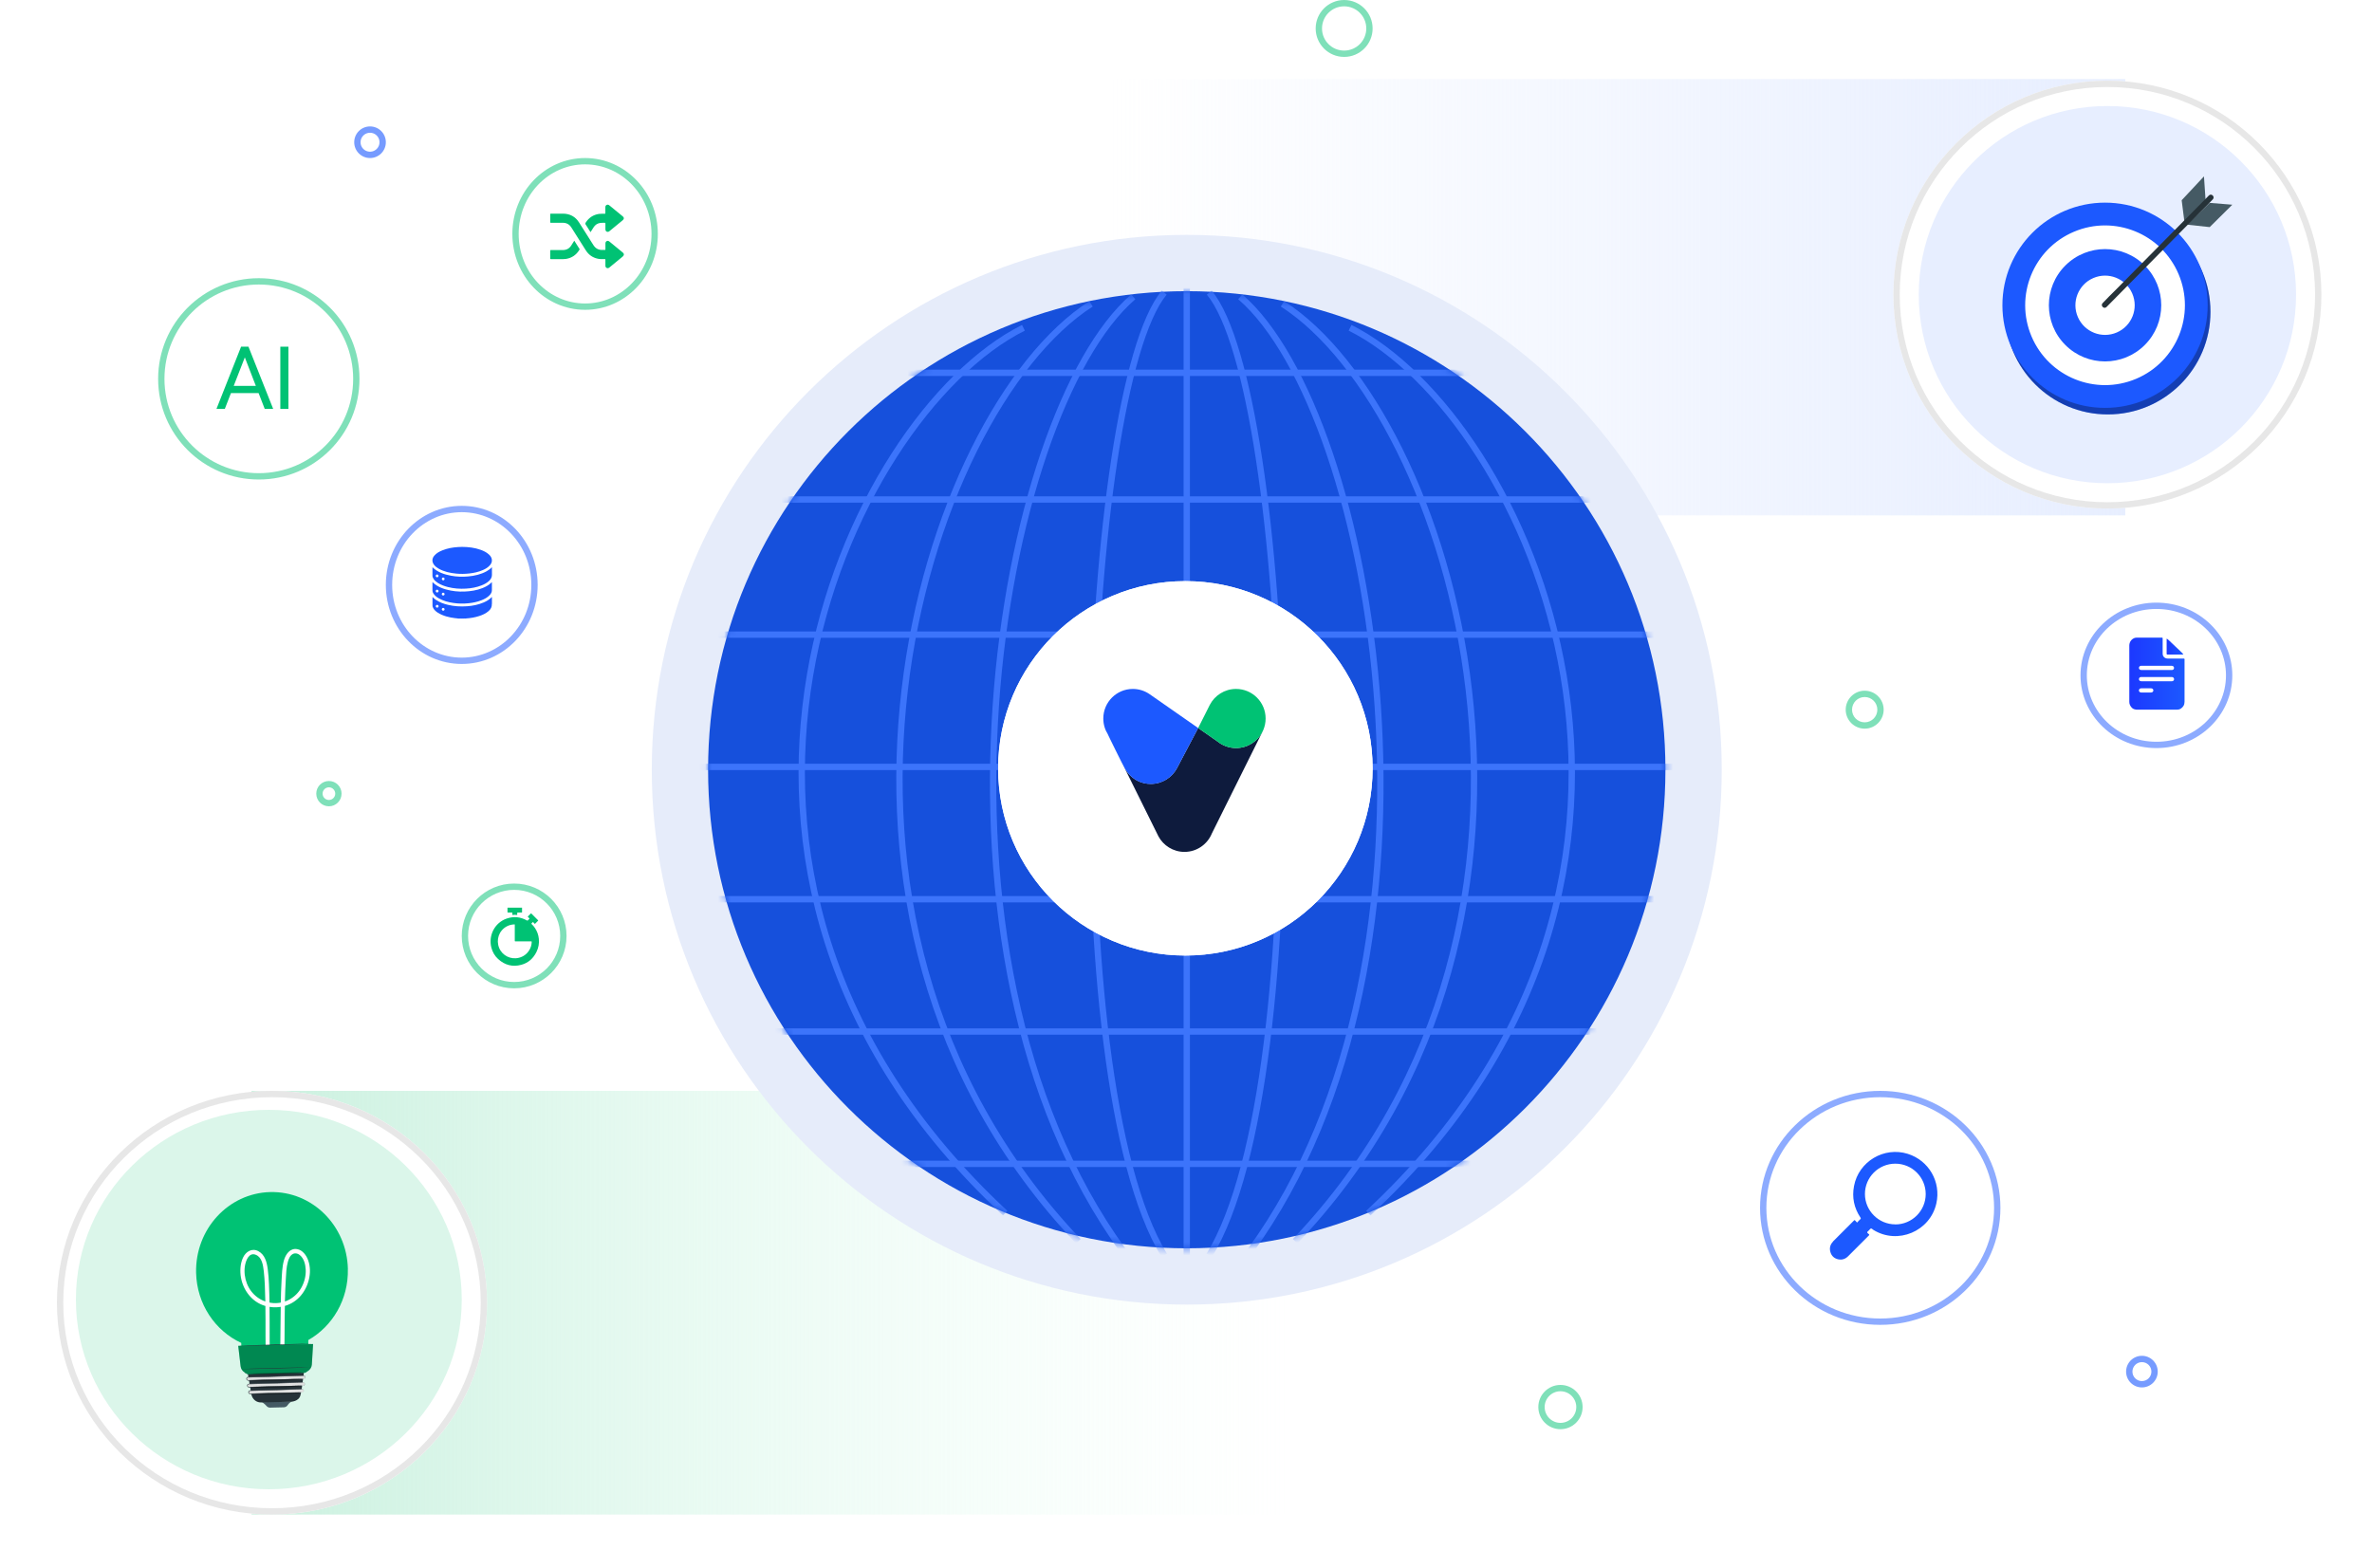 <svg xmlns="http://www.w3.org/2000/svg" width="375" height="248" viewBox="0 0 375 248" fill="none"><path d="M175 12.5H336V81.5H175V12.5Z" fill="url(#paint0_linear_2711_713)"></path><path d="M367 46.589C367 65.273 351.854 80.42 333.169 80.42C314.485 80.42 299.338 65.273 299.338 46.589C299.338 27.905 314.485 12.758 333.169 12.758C351.854 12.758 367 27.905 367 46.589Z" fill="white"></path><path fill-rule="evenodd" clip-rule="evenodd" d="M333.169 79.42C351.301 79.42 366 64.721 366 46.589C366 28.457 351.301 13.758 333.169 13.758C315.037 13.758 300.338 28.457 300.338 46.589C300.338 64.721 315.037 79.42 333.169 79.42ZM333.169 80.42C351.854 80.42 367 65.273 367 46.589C367 27.905 351.854 12.758 333.169 12.758C314.485 12.758 299.338 27.905 299.338 46.589C299.338 65.273 314.485 80.42 333.169 80.42Z" fill="#E7E7E7"></path><g filter="url(#filter0_d_2711_713)"><path d="M362.994 46.589C362.994 63.061 349.64 76.414 333.169 76.414C316.697 76.414 303.344 63.061 303.344 46.589C303.344 30.117 316.697 16.764 333.169 16.764C349.64 16.764 362.994 30.117 362.994 46.589Z" fill="#E7EEFF"></path></g><path d="M333.235 65.535C342.197 65.535 349.462 58.27 349.462 49.308C349.462 40.347 342.197 33.081 333.235 33.081C324.273 33.081 317.008 40.347 317.008 49.308C317.008 58.27 324.273 65.535 333.235 65.535Z" fill="#1C59FF"></path><path opacity="0.3" d="M333.235 65.535C342.197 65.535 349.462 58.27 349.462 49.308C349.462 40.347 342.197 33.081 333.235 33.081C324.273 33.081 317.008 40.347 317.008 49.308C317.008 58.27 324.273 65.535 333.235 65.535Z" fill="black"></path><path d="M332.797 64.497C341.759 64.497 349.024 57.232 349.024 48.27C349.024 39.309 341.759 32.044 332.797 32.044C323.835 32.044 316.57 39.309 316.57 48.27C316.57 57.232 323.835 64.497 332.797 64.497Z" fill="#1C59FF"></path><path d="M337.713 59.9C344.134 57.184 347.139 49.778 344.424 43.356C341.709 36.935 334.302 33.931 327.881 36.646C321.459 39.361 318.455 46.767 321.17 53.189C323.885 59.61 331.292 62.615 337.713 59.9Z" fill="white"></path><path d="M339.079 54.551C342.548 51.082 342.548 45.457 339.079 41.989C335.611 38.52 329.986 38.52 326.517 41.989C323.048 45.457 323.048 51.082 326.517 54.551C329.986 58.02 335.611 58.02 339.079 54.551Z" fill="#1C59FF"></path><path d="M334.662 52.571C337.036 51.541 338.126 48.782 337.097 46.408C336.067 44.033 333.308 42.943 330.934 43.972C328.56 45.002 327.469 47.761 328.499 50.136C329.528 52.51 332.287 53.6 334.662 52.571Z" fill="white"></path><path d="M345.352 35.128L344.91 31.664L348.434 27.893L348.688 31.629L345.352 35.128Z" fill="#455A64"></path><path d="M352.916 32.371L349.34 32.081L345.758 35.528L349.343 35.912L352.916 32.371Z" fill="#455A64"></path><path d="M349.216 30.908C348.66 31.473 348.101 32.037 347.545 32.602C346.207 33.959 344.868 35.314 343.53 36.671C341.916 38.305 340.306 39.937 338.692 41.571C337.291 42.991 335.892 44.409 334.491 45.829C333.811 46.518 333.099 47.188 332.445 47.9C332.435 47.91 332.426 47.921 332.414 47.931C332.019 48.331 332.636 48.948 333.031 48.547C333.588 47.982 334.146 47.419 334.703 46.853C336.041 45.496 337.38 44.141 338.718 42.784C340.331 41.15 341.942 39.518 343.555 37.884C344.956 36.464 346.355 35.046 347.757 33.627C348.437 32.938 349.149 32.267 349.803 31.555C349.812 31.546 349.822 31.534 349.833 31.524C350.229 31.124 349.612 30.507 349.216 30.908Z" fill="#263238"></path><path d="M204 172.5H39.769V239.5H204V172.5Z" fill="url(#paint1_linear_2711_713)"></path><path d="M9 206C9 224.502 24.222 239.5 43 239.5C61.778 239.5 77 224.502 77 206C77 187.498 61.778 172.5 43 172.5C24.222 172.5 9 187.498 9 206Z" fill="white"></path><path fill-rule="evenodd" clip-rule="evenodd" d="M43 238.5C24.761 238.5 10 223.935 10 206C10 188.065 24.761 173.5 43 173.5C61.239 173.5 76 188.065 76 206C76 223.935 61.239 238.5 43 238.5ZM43 239.5C24.222 239.5 9 224.502 9 206C9 187.498 24.222 172.5 43 172.5C61.778 172.5 77 187.498 77 206C77 224.502 61.778 239.5 43 239.5Z" fill="#E7E7E7"></path><g filter="url(#filter1_d_2711_713)"><path d="M12 205.5C12 222.069 25.655 235.5 42.5 235.5C59.345 235.5 73 222.069 73 205.5C73 188.931 59.345 175.5 42.5 175.5C25.655 175.5 12 188.931 12 205.5Z" fill="#DBF6EA"></path></g><path d="M272.199 121.72C272.199 168.431 234.332 206.298 187.621 206.298C140.91 206.298 103.043 168.431 103.043 121.72C103.043 75.008 140.91 37.142 187.621 37.142C234.332 37.142 272.199 75.008 272.199 121.72Z" fill="#E6ECFA"></path><path d="M263.295 121.72C263.295 163.514 229.415 197.395 187.62 197.395C145.826 197.395 111.945 163.514 111.945 121.72C111.945 79.925 145.826 46.044 187.62 46.044C229.415 46.044 263.295 79.925 263.295 121.72Z" fill="#1650DC"></path><mask id="mask0_2711_713" style="mask-type:alpha" maskUnits="userSpaceOnUse" x="111" y="46" width="153" height="152"><path d="M263.295 121.72C263.295 163.514 229.415 197.395 187.62 197.395C145.826 197.395 111.945 163.514 111.945 121.72C111.945 79.925 145.826 46.044 187.62 46.044C229.415 46.044 263.295 79.925 263.295 121.72Z" fill="#1C59FF"></path></mask><g mask="url(#mask0_2711_713)"><path fill-rule="evenodd" clip-rule="evenodd" d="M153.539 70.925C158.843 60.232 165.432 51.979 172.214 47.627L172.754 48.469C166.182 52.686 159.695 60.764 154.434 71.369C149.178 81.964 145.167 95.04 143.518 109.202C140.22 137.526 146.375 170.14 170.844 195.938L170.118 196.626C145.399 170.564 139.201 137.631 142.525 109.086C144.186 94.814 148.229 81.627 153.539 70.925Z" fill="#3C74FB"></path><path fill-rule="evenodd" clip-rule="evenodd" d="M140.927 71.746C147.082 62.142 154.46 54.943 161.577 51.384L162.024 52.279C155.119 55.731 147.863 62.777 141.769 72.286C135.68 81.788 130.774 93.716 128.546 106.891C124.092 133.225 130.335 164.546 159.248 191.464L158.567 192.196C129.388 165.03 123.055 133.362 127.56 106.724C129.811 93.412 134.768 81.358 140.927 71.746Z" fill="#3C74FB"></path><path fill-rule="evenodd" clip-rule="evenodd" d="M164.58 71.48C168.432 60.142 173.392 51.263 178.836 46.557L179.49 47.313C174.249 51.844 169.36 60.52 165.527 71.801C161.699 83.066 158.945 96.864 157.933 111.571C155.906 141.002 160.856 173.974 178.009 197.546L177.2 198.134C159.854 174.297 154.9 141.054 156.935 111.503C157.953 96.719 160.722 82.835 164.58 71.48Z" fill="#3C74FB"></path><path fill-rule="evenodd" clip-rule="evenodd" d="M179.163 55.98C180.488 51.459 181.991 47.979 183.673 45.948L184.443 46.586C182.898 48.451 181.441 51.764 180.123 56.261C178.81 60.742 177.653 66.339 176.677 72.722C174.727 85.486 173.512 101.352 173.24 117.622C172.968 133.891 173.638 150.552 175.452 164.905C177.269 179.279 180.226 191.267 184.485 198.247L183.631 198.768C179.254 191.593 176.279 179.42 174.46 165.03C172.638 150.618 171.967 133.909 172.24 117.605C172.513 101.301 173.73 85.389 175.689 72.571C176.668 66.162 177.834 60.518 179.163 55.98Z" fill="#3C74FB"></path><path fill-rule="evenodd" clip-rule="evenodd" d="M221.7 70.925C216.395 60.232 209.806 51.979 203.024 47.627L202.484 48.469C209.056 52.686 215.543 60.764 220.804 71.369C226.06 81.964 230.071 95.04 231.72 109.202C235.018 137.526 228.864 170.14 204.394 195.938L205.12 196.626C229.839 170.564 236.037 137.631 232.714 109.086C231.052 94.814 227.009 81.627 221.7 70.925Z" fill="#3C74FB"></path><path fill-rule="evenodd" clip-rule="evenodd" d="M234.311 71.746C228.156 62.142 220.778 54.943 213.661 51.384L213.214 52.279C220.119 55.731 227.375 62.777 233.469 72.286C239.558 81.788 244.464 93.716 246.692 106.891C251.146 133.225 244.903 164.546 215.99 191.464L216.672 192.196C245.851 165.03 252.183 133.362 247.678 106.724C245.427 93.412 240.471 81.358 234.311 71.746Z" fill="#3C74FB"></path><path fill-rule="evenodd" clip-rule="evenodd" d="M210.658 71.48C206.806 60.142 201.846 51.263 196.403 46.557L195.749 47.313C200.989 51.844 205.878 60.52 209.711 71.801C213.539 83.066 216.293 96.864 217.306 111.571C219.333 141.002 214.383 173.974 197.229 197.546L198.038 198.134C215.384 174.297 220.339 141.054 218.303 111.503C217.285 96.719 214.517 82.835 210.658 71.48Z" fill="#3C74FB"></path><path fill-rule="evenodd" clip-rule="evenodd" d="M196.075 55.98C194.75 51.459 193.248 47.979 191.565 45.948L190.795 46.586C192.34 48.451 193.798 51.764 195.115 56.261C196.428 60.742 197.586 66.339 198.561 72.722C200.511 85.486 201.726 101.352 201.998 117.622C202.271 133.891 201.601 150.552 199.786 164.905C197.969 179.279 195.012 191.267 190.753 198.247L191.607 198.768C195.985 191.593 198.959 179.42 200.778 165.03C202.6 150.618 203.271 133.909 202.998 117.605C202.725 101.301 201.508 85.389 199.549 72.571C198.57 66.162 197.404 60.518 196.075 55.98Z" fill="#3C74FB"></path><path fill-rule="evenodd" clip-rule="evenodd" d="M187.119 199.398V45.377H188.119V199.398H187.119Z" fill="#3C74FB"></path><path fill-rule="evenodd" clip-rule="evenodd" d="M233.023 59.454H143.326V58.454H233.023V59.454Z" fill="#3C74FB"></path><path fill-rule="evenodd" clip-rule="evenodd" d="M252.61 79.485L123.518 79.485L123.518 78.485L252.61 78.485L252.61 79.485Z" fill="#3C74FB"></path><path fill-rule="evenodd" clip-rule="evenodd" d="M264.184 100.853L111.943 100.853L111.943 99.853L264.184 99.853L264.184 100.853Z" fill="#3C74FB"></path><path fill-rule="evenodd" clip-rule="evenodd" d="M267.301 121.774L108.828 121.774L108.828 120.774L267.301 120.774L267.301 121.774Z" fill="#3C74FB"></path><path fill-rule="evenodd" clip-rule="evenodd" d="M267.301 142.696L108.828 142.696L108.828 141.696L267.301 141.696L267.301 142.696Z" fill="#3C74FB"></path><path fill-rule="evenodd" clip-rule="evenodd" d="M267.301 163.618L108.828 163.618L108.828 162.618L267.301 162.618L267.301 163.618Z" fill="#3C74FB"></path><path fill-rule="evenodd" clip-rule="evenodd" d="M267.301 184.54L108.828 184.54L108.828 183.54L267.301 183.54L267.301 184.54Z" fill="#3C74FB"></path></g><g filter="url(#filter2_d_2711_713)"><path d="M217.002 121.497C217.002 137.846 203.748 151.099 187.399 151.099C171.05 151.099 157.797 137.846 157.797 121.497C157.797 105.148 171.05 91.894 187.399 91.894C203.748 91.894 217.002 105.148 217.002 121.497Z" fill="white"></path></g><path d="M217.002 121.497C217.002 137.846 203.748 151.099 187.399 151.099C171.05 151.099 157.797 137.846 157.797 121.497C157.797 105.148 171.05 91.894 187.399 91.894C203.748 91.894 217.002 105.148 217.002 121.497Z" fill="white"></path><path d="M55 200.672C54.842 193.793 49.348 188.346 42.723 188.503C36.097 188.667 30.851 194.377 31.003 201.256C31.116 206.236 34.032 210.462 38.141 212.356C38.175 213.834 38.214 215.5 38.214 215.5L48.729 215.243C48.729 215.243 48.752 213.478 48.74 211.906C52.557 209.743 55.107 205.5 54.994 200.672H55Z" fill="#00C274"></path><path d="M42.676 215.121C42.565 211.112 42.708 207.098 42.523 203.089C42.486 202.293 42.438 201.497 42.332 200.706C42.19 199.591 41.883 198.394 40.835 197.845C39.819 197.313 38.835 197.928 38.396 198.922C37.978 199.866 37.915 201.008 38.095 202.024C38.465 204.078 39.851 205.857 41.798 206.467C43.734 207.076 45.919 206.615 47.358 205.099C48.739 203.65 49.416 201.272 48.728 199.311C48.443 198.504 47.829 197.659 46.961 197.521C45.845 197.34 45.147 198.35 44.877 199.339C44.597 200.371 44.57 201.497 44.512 202.562C44.443 203.732 44.411 204.902 44.39 206.071C44.343 208.465 44.353 210.86 44.311 213.254C44.3 213.803 44.285 214.347 44.269 214.896C44.253 215.33 44.904 215.428 44.919 214.989C45.062 210.794 44.919 206.593 45.179 202.403C45.237 201.453 45.253 200.443 45.512 199.526C45.644 199.053 45.866 198.493 46.332 198.279C46.692 198.109 47.078 198.202 47.379 198.449C48.051 198.982 48.289 199.915 48.332 200.756C48.379 201.706 48.147 202.672 47.707 203.501C46.813 205.209 45.036 206.187 43.179 206.055C41.322 205.923 39.729 204.753 39.031 202.952C38.693 202.079 38.576 201.124 38.719 200.196C38.856 199.322 39.375 197.961 40.459 198.427C41.428 198.839 41.592 200.069 41.703 201.014C41.787 201.733 41.83 202.458 41.867 203.177C42.036 206.818 41.946 210.47 41.999 214.116C42.004 214.478 42.01 214.846 42.02 215.209C42.031 215.648 42.687 215.566 42.671 215.126L42.676 215.121Z" fill="white"></path><path d="M41.418 221.722C41.418 221.722 41.867 222 42.137 222.329C42.275 222.502 42.494 222.595 42.713 222.589L44.877 222.537C45.118 222.531 45.343 222.404 45.475 222.202C45.63 221.959 45.907 221.676 46.2 221.607L41.418 221.722Z" fill="#455A64"></path><path d="M38.926 215.733C38.926 215.779 39.513 219.158 39.731 220.446C39.824 220.978 40.163 221.44 40.658 221.653C40.836 221.728 41.044 221.78 41.279 221.775C42.206 221.752 46.01 221.659 46.01 221.659C46.01 221.659 47.247 221.63 47.5 220.637C47.771 219.591 48.231 215.508 48.231 215.508L38.926 215.733Z" fill="#263238"></path><path d="M47.793 220.175L39.552 220.406C39.426 220.406 39.316 220.308 39.31 220.175V220.152C39.31 220.025 39.408 219.915 39.535 219.909L47.776 219.678C47.902 219.678 48.011 219.776 48.017 219.909V219.932C48.017 220.065 47.919 220.169 47.793 220.175Z" fill="#E0E0E0"></path><path d="M47.793 220.175C47.793 220.175 47.868 220.181 47.949 220.094C47.989 220.054 48.018 219.979 48.006 219.892C48.006 219.811 47.937 219.713 47.828 219.696C47.379 219.696 46.717 219.73 45.9 219.753C44.266 219.8 42.016 219.869 39.535 219.944C39.472 219.944 39.409 219.979 39.374 220.036C39.357 220.065 39.346 220.094 39.346 220.129C39.346 220.164 39.346 220.198 39.357 220.227C39.374 220.291 39.426 220.337 39.489 220.354C39.547 220.366 39.633 220.354 39.702 220.354C40.007 220.348 40.301 220.337 40.594 220.331C41.181 220.314 41.745 220.302 42.286 220.285C43.362 220.256 44.329 220.233 45.146 220.216C45.958 220.198 46.614 220.187 47.074 220.175C47.298 220.175 47.471 220.175 47.598 220.169C47.655 220.169 47.701 220.169 47.736 220.169C47.701 220.169 47.655 220.169 47.598 220.175C47.471 220.175 47.298 220.187 47.074 220.198C46.614 220.216 45.958 220.239 45.146 220.268C44.329 220.291 43.362 220.325 42.286 220.354C41.745 220.371 41.181 220.389 40.594 220.406C40.301 220.412 40.002 220.423 39.702 220.429H39.587C39.553 220.429 39.507 220.435 39.461 220.429C39.374 220.406 39.3 220.337 39.271 220.25C39.254 220.204 39.254 220.164 39.259 220.123C39.259 220.077 39.277 220.031 39.3 219.996C39.346 219.921 39.432 219.869 39.524 219.863C42.01 219.8 44.254 219.742 45.889 219.696C46.706 219.678 47.362 219.655 47.822 219.661C47.943 219.69 48.012 219.8 48.018 219.886C48.029 219.979 47.995 220.054 47.949 220.1C47.857 220.187 47.776 220.164 47.782 220.169L47.793 220.175Z" fill="#263238"></path><path d="M39.339 218.842L47.928 218.603C48.054 218.599 48.166 218.7 48.17 218.833L48.171 218.856C48.174 218.983 48.074 219.096 47.941 219.099L39.353 219.339C39.227 219.342 39.114 219.241 39.111 219.108L39.11 219.085C39.106 218.953 39.207 218.846 39.339 218.842Z" fill="#E0E0E0"></path><path d="M47.944 219.1C47.944 219.1 48.019 219.106 48.105 219.019C48.145 218.973 48.168 218.898 48.157 218.811C48.145 218.725 48.071 218.632 47.955 218.627C47.478 218.644 46.793 218.667 45.953 218.696C44.255 218.748 41.919 218.817 39.341 218.892C39.272 218.892 39.208 218.933 39.174 218.991C39.157 219.019 39.151 219.054 39.151 219.089C39.151 219.129 39.151 219.158 39.168 219.193C39.191 219.256 39.255 219.302 39.318 219.308C39.381 219.308 39.473 219.308 39.548 219.308C39.864 219.302 40.169 219.291 40.474 219.285C41.084 219.268 41.671 219.256 42.23 219.239C43.346 219.21 44.353 219.187 45.205 219.164C46.045 219.146 46.73 219.129 47.207 219.123C47.438 219.123 47.622 219.118 47.754 219.118C47.812 219.118 47.858 219.118 47.898 219.118C47.932 219.118 47.944 219.118 47.944 219.118C47.944 219.118 47.927 219.118 47.898 219.118C47.863 219.118 47.817 219.118 47.754 219.123C47.622 219.123 47.443 219.135 47.207 219.146C46.73 219.164 46.045 219.187 45.205 219.216C44.359 219.245 43.352 219.274 42.23 219.308C41.671 219.326 41.084 219.343 40.474 219.36C40.169 219.372 39.859 219.377 39.548 219.389C39.467 219.389 39.398 219.401 39.306 219.389C39.214 219.377 39.134 219.314 39.093 219.222C39.076 219.181 39.07 219.129 39.07 219.089C39.07 219.042 39.082 218.996 39.105 218.956C39.151 218.875 39.243 218.817 39.335 218.817C41.913 218.748 44.249 218.69 45.947 218.644C46.793 218.627 47.478 218.609 47.955 218.604C48.082 218.615 48.168 218.725 48.18 218.817C48.191 218.91 48.163 218.996 48.117 219.042C48.019 219.135 47.938 219.112 47.944 219.118V219.1Z" fill="#263238"></path><path d="M39.201 217.778L48.014 217.532C48.14 217.528 48.252 217.629 48.256 217.762L48.257 217.785C48.26 217.918 48.16 218.025 48.027 218.029L39.215 218.274C39.088 218.278 38.976 218.177 38.972 218.044L38.971 218.015C38.968 217.888 39.068 217.775 39.201 217.772L39.201 217.778Z" fill="#E0E0E0"></path><path d="M48.03 218.032C48.03 218.032 48.111 218.037 48.197 217.945C48.237 217.899 48.26 217.818 48.243 217.731C48.231 217.645 48.145 217.552 48.03 217.552C47.541 217.569 46.839 217.593 45.981 217.621C44.243 217.673 41.855 217.743 39.214 217.824C39.145 217.824 39.081 217.864 39.047 217.928C39.03 217.956 39.024 217.991 39.024 218.026C39.024 218.066 39.024 218.095 39.041 218.13C39.07 218.193 39.133 218.234 39.202 218.239C39.277 218.239 39.363 218.239 39.438 218.239C39.761 218.228 40.077 218.222 40.388 218.216C41.009 218.199 41.614 218.182 42.183 218.17C43.328 218.141 44.358 218.118 45.227 218.095C46.091 218.078 46.787 218.06 47.282 218.049C47.518 218.049 47.708 218.043 47.84 218.043C47.898 218.043 47.949 218.043 47.984 218.043C47.949 218.043 47.898 218.043 47.84 218.049C47.708 218.049 47.518 218.06 47.282 218.072C46.793 218.089 46.091 218.112 45.233 218.141C44.364 218.17 43.334 218.199 42.189 218.234C41.614 218.251 41.015 218.268 40.394 218.286C40.083 218.297 39.766 218.303 39.444 218.315C39.363 218.315 39.289 218.32 39.197 218.315C39.105 218.309 39.012 218.245 38.972 218.159C38.949 218.118 38.943 218.06 38.943 218.02C38.943 217.974 38.955 217.922 38.978 217.881C39.024 217.795 39.116 217.737 39.214 217.737C41.855 217.668 44.243 217.604 45.981 217.558C46.844 217.541 47.547 217.523 48.036 217.512C48.168 217.512 48.26 217.621 48.272 217.72C48.289 217.812 48.26 217.904 48.214 217.951C48.116 218.049 48.03 218.026 48.036 218.026L48.03 218.032Z" fill="#263238"></path><path d="M38.994 216.715L48.163 216.46C48.289 216.456 48.402 216.557 48.405 216.69L48.406 216.713C48.41 216.846 48.309 216.952 48.177 216.956L39.007 217.212C38.881 217.215 38.769 217.114 38.765 216.981L38.764 216.958C38.761 216.826 38.861 216.719 38.994 216.715Z" fill="#E0E0E0"></path><path d="M48.181 216.958C48.181 216.958 48.261 216.969 48.347 216.865C48.388 216.813 48.411 216.732 48.388 216.64C48.365 216.553 48.273 216.461 48.146 216.478C47.64 216.495 46.914 216.519 46.017 216.547C44.216 216.599 41.735 216.675 38.996 216.755C38.927 216.755 38.858 216.802 38.824 216.865C38.795 216.929 38.8 217.015 38.829 217.073C38.864 217.137 38.933 217.171 39.008 217.171C39.094 217.171 39.175 217.171 39.261 217.165C39.595 217.154 39.923 217.148 40.245 217.137C40.889 217.119 41.517 217.102 42.109 217.085C43.295 217.056 44.365 217.027 45.269 217.004C46.166 216.986 46.892 216.969 47.398 216.958C47.645 216.958 47.841 216.952 47.979 216.952C48.042 216.952 48.094 216.952 48.129 216.952C48.089 216.952 48.042 216.952 47.979 216.958C47.841 216.958 47.645 216.969 47.398 216.981C46.892 216.998 46.166 217.021 45.269 217.05C44.371 217.079 43.301 217.108 42.109 217.148C41.517 217.165 40.889 217.183 40.245 217.2C39.923 217.212 39.595 217.217 39.261 217.229C39.18 217.229 39.094 217.229 39.008 217.235C38.91 217.235 38.812 217.183 38.76 217.096C38.737 217.056 38.72 217.004 38.726 216.958C38.726 216.911 38.726 216.859 38.755 216.813C38.795 216.721 38.893 216.657 38.996 216.657C41.735 216.588 44.216 216.519 46.017 216.472C46.914 216.455 47.64 216.438 48.146 216.426C48.284 216.415 48.388 216.519 48.411 216.617C48.434 216.715 48.411 216.807 48.359 216.859C48.313 216.911 48.261 216.929 48.227 216.94C48.192 216.946 48.175 216.94 48.175 216.94L48.181 216.958Z" fill="#263238"></path><path d="M37.666 212.834C37.666 212.92 37.913 214.994 38.04 216.057C38.086 216.449 38.31 216.796 38.644 216.998L39.133 217.298L48.278 217.073L48.744 216.75C49.072 216.524 49.279 216.16 49.302 215.762L49.498 212.533L37.666 212.822V212.834Z" fill="#00C274"></path><g opacity="0.3"><path d="M39.859 220.377C40.746 220.556 41.626 220.55 42.593 220.521C43.375 220.498 44.141 220.504 44.987 220.464C45.608 220.435 46.178 220.389 46.799 220.348C47.11 220.325 47.456 220.238 47.513 220.175L39.859 220.377Z" fill="black"></path></g><g opacity="0.3"><path d="M39.508 219.314C40.463 219.493 41.407 219.487 42.454 219.453C43.294 219.43 44.123 219.43 45.038 219.389C45.706 219.36 46.321 219.314 46.989 219.268C47.328 219.245 47.697 219.158 47.76 219.095L39.514 219.308L39.508 219.314Z" fill="black"></path></g><g opacity="0.3"><path d="M39.478 218.251C40.434 218.43 41.377 218.425 42.425 218.39C43.265 218.367 44.094 218.367 45.003 218.326C45.67 218.297 46.286 218.251 46.954 218.205C47.293 218.182 47.662 218.095 47.725 218.032L39.478 218.245V218.251Z" fill="black"></path></g><g opacity="0.3"><path d="M39.455 217.195C40.41 217.374 41.354 217.368 42.401 217.333C43.242 217.31 44.07 217.31 44.98 217.27C45.647 217.241 46.263 217.195 46.93 217.148C47.27 217.125 47.638 217.039 47.701 216.975L39.455 217.189V217.195Z" fill="black"></path></g><g opacity="0.3"><path d="M37.666 212.834C37.666 212.92 37.913 214.994 38.04 216.057C38.086 216.449 38.31 216.796 38.644 216.998L39.133 217.298L48.278 217.073L48.744 216.75C49.072 216.524 49.279 216.16 49.302 215.762L49.498 212.533L37.666 212.822V212.834Z" fill="black"></path></g><path d="M49.088 216.224C49.088 216.224 46.642 216.322 43.627 216.398C40.606 216.473 38.16 216.513 38.16 216.49C38.16 216.467 40.606 216.392 43.621 216.317C46.637 216.242 49.088 216.201 49.088 216.224Z" fill="#263238"></path><path d="M49.434 212.487C49.434 212.487 46.781 212.608 43.501 212.701C40.221 212.793 37.562 212.851 37.562 212.822C37.562 212.799 40.215 212.701 43.495 212.608C46.77 212.516 49.428 212.458 49.434 212.487Z" fill="#263238"></path><path fill-rule="evenodd" clip-rule="evenodd" d="M177.672 121.21L183.019 132.002C183.054 132.073 183.09 132.145 183.126 132.216V132.225C183.913 133.7 185.469 134.711 187.257 134.711C189.215 134.711 190.887 133.504 191.584 131.805L199.596 115.693C198.827 117.231 197.244 118.286 195.411 118.286C194.293 118.286 193.274 117.893 192.469 117.24L189.421 115.112L186.077 121.46C185.29 122.944 183.734 123.955 181.937 123.955C178.933 123.955 177.743 121.353 177.752 121.353C177.752 121.353 177.717 121.299 177.672 121.21Z" fill="#0E1B3D"></path><path fill-rule="evenodd" clip-rule="evenodd" d="M195.41 108.942C197.994 108.942 200.087 111.035 200.087 113.619C200.087 116.203 197.994 118.295 195.41 118.295C194.293 118.295 193.274 117.901 192.469 117.249L189.42 115.121C190.064 113.905 190.636 112.662 191.262 111.464C192.04 109.971 193.604 108.942 195.41 108.942Z" fill="#00C274"></path><path fill-rule="evenodd" clip-rule="evenodd" d="M189.42 115.121L181.766 109.783C181.006 109.255 180.086 108.942 179.093 108.942C176.518 108.942 174.426 111.035 174.426 113.619C174.426 114.548 174.694 115.407 175.159 116.14C175.025 115.934 177.716 121.379 177.752 121.371C177.752 121.371 178.932 123.972 181.936 123.972C183.733 123.972 185.289 122.962 186.076 121.478L189.42 115.13V115.121Z" fill="#1C59FF"></path><path opacity="0.5" fill-rule="evenodd" clip-rule="evenodd" d="M40.917 74.825C49.155 74.825 55.833 68.146 55.833 59.908C55.833 51.67 49.155 44.991 40.917 44.991C32.678 44.991 26 51.67 26 59.908C26 68.146 32.678 74.825 40.917 74.825ZM40.917 75.825C49.707 75.825 56.833 68.698 56.833 59.908C56.833 51.117 49.707 43.991 40.917 43.991C32.126 43.991 25 51.117 25 59.908C25 68.698 32.126 75.825 40.917 75.825Z" fill="#00C274"></path><path d="M44.318 64.662V54.823H45.597V64.662H44.318Z" fill="#00C274"></path><path d="M41.853 64.662L40.883 62.16H36.512L35.542 64.662H34.221L38.114 54.823H39.281L43.189 64.662H41.853ZM36.948 61.022H40.448L38.705 56.51L36.948 61.022Z" fill="#00C274"></path><path opacity="0.5" fill-rule="evenodd" clip-rule="evenodd" d="M297.254 208.5C307.22 208.5 315.254 200.64 315.254 191C315.254 181.36 307.22 173.5 297.254 173.5C287.287 173.5 279.254 181.36 279.254 191C279.254 200.64 287.287 208.5 297.254 208.5ZM297.254 209.5C307.747 209.5 316.254 201.217 316.254 191C316.254 180.783 307.747 172.5 297.254 172.5C286.76 172.5 278.254 180.783 278.254 191C278.254 201.217 286.76 209.5 297.254 209.5Z" fill="#1C59FF"></path><path d="M289.792 196.31C290.892 195.201 292 194.101 293.109 192.993C293.169 192.932 293.212 192.915 293.281 192.993C293.375 193.104 293.478 193.199 293.59 193.328C293.77 193.139 293.934 192.95 294.114 192.786C294.2 192.7 294.2 192.649 294.14 192.554C293.117 191.025 292.765 189.358 293.109 187.553C293.839 183.669 297.852 181.28 301.607 182.457C304.942 183.506 306.892 186.891 306.127 190.294C305.139 194.72 300.009 196.868 296.159 194.479C296.039 194.402 295.91 194.247 295.798 194.264C295.678 194.282 295.575 194.445 295.472 194.557C295.369 194.66 295.205 194.754 295.197 194.875C295.188 194.96 295.36 195.072 295.463 195.167C295.549 195.244 295.541 195.278 295.463 195.364C295.008 195.811 294.552 196.275 294.097 196.731C293.452 197.375 292.817 198.02 292.172 198.656C291.734 199.094 291.21 199.266 290.608 199.137C289.981 198.999 289.56 198.613 289.379 197.994C289.19 197.358 289.345 196.791 289.809 196.318L289.792 196.31ZM299.64 193.62C302.286 193.62 304.443 191.463 304.443 188.816C304.443 186.161 302.295 184.013 299.64 184.013C296.984 184.013 294.836 186.161 294.836 188.808C294.836 191.454 297.001 193.611 299.64 193.611V193.62Z" fill="#1C59FF"></path><path opacity="0.5" fill-rule="evenodd" clip-rule="evenodd" d="M340.916 117.295C347.032 117.295 351.916 112.554 351.916 106.795C351.916 101.036 347.032 96.295 340.916 96.295C334.8 96.295 329.916 101.036 329.916 106.795C329.916 112.554 334.8 117.295 340.916 117.295ZM340.916 118.295C347.543 118.295 352.916 113.146 352.916 106.795C352.916 100.444 347.543 95.295 340.916 95.295C334.289 95.295 328.916 100.444 328.916 106.795C328.916 113.146 334.289 118.295 340.916 118.295Z" fill="#1C59FF"></path><path d="M345.369 104.384C345.369 104.141 345.369 104.136 345.12 104.136C344.311 104.136 343.497 104.136 342.688 104.136C342.529 104.136 342.386 104.104 342.254 104.019C342.016 103.866 341.905 103.644 341.905 103.364C341.905 102.57 341.905 101.777 341.905 100.989C341.9 100.836 341.889 100.831 341.736 100.831C340.44 100.831 339.145 100.831 337.849 100.831C337.727 100.831 337.606 100.836 337.489 100.873C336.977 101.047 336.633 101.523 336.633 102.079C336.633 105.045 336.633 108.012 336.633 110.973C336.633 111.148 336.659 111.322 336.733 111.481C336.924 111.888 337.215 112.168 337.69 112.205C337.696 112.205 337.706 112.205 337.712 112.205C337.749 112.205 337.791 112.195 337.823 112.216H344.174C344.211 112.195 344.248 112.205 344.285 112.205C344.29 112.205 344.301 112.205 344.306 112.205C344.459 112.205 344.597 112.163 344.729 112.084C345.147 111.83 345.364 111.46 345.364 110.973C345.364 108.779 345.364 106.584 345.364 104.389L345.369 104.384ZM340.065 109.508C339.806 109.508 339.547 109.508 339.287 109.508C339.028 109.508 338.785 109.508 338.531 109.508C338.304 109.508 338.156 109.376 338.151 109.181C338.151 108.985 338.299 108.847 338.521 108.842C339.034 108.842 339.547 108.842 340.065 108.842C340.276 108.842 340.43 108.98 340.435 109.17C340.435 109.366 340.282 109.503 340.06 109.508H340.065ZM343.708 107.435C343.687 107.61 343.544 107.726 343.359 107.726C342.55 107.726 341.736 107.726 340.927 107.726C340.118 107.726 339.314 107.726 338.505 107.726C338.251 107.726 338.087 107.499 338.177 107.272C338.23 107.145 338.325 107.076 338.463 107.06C338.489 107.06 338.515 107.06 338.542 107.06C340.134 107.06 341.725 107.06 343.317 107.06C343.359 107.06 343.407 107.06 343.449 107.071C343.618 107.113 343.73 107.272 343.708 107.435ZM343.687 105.738C343.634 105.875 343.513 105.95 343.343 105.95C342.534 105.95 341.731 105.95 340.922 105.95C340.112 105.95 339.314 105.95 338.51 105.95C338.251 105.95 338.082 105.717 338.182 105.489C338.24 105.352 338.357 105.283 338.505 105.283C338.954 105.283 339.399 105.283 339.848 105.283C341.011 105.283 342.18 105.283 343.343 105.283C343.608 105.283 343.772 105.511 343.682 105.738H343.687Z" fill="url(#paint2_linear_2711_713)"></path><path d="M337.711 112.216C337.711 112.216 337.711 112.206 337.711 112.195C337.754 112.19 337.791 112.184 337.828 112.216H337.716H337.711Z" fill="url(#paint3_linear_2711_713)"></path><path d="M344.292 112.2C344.292 112.2 344.292 112.211 344.292 112.221H344.18C344.217 112.195 344.254 112.195 344.297 112.2H344.292Z" fill="url(#paint4_linear_2711_713)"></path><path d="M342.54 100.989C342.657 101.047 342.752 101.121 342.837 101.206C343.524 101.857 344.212 102.507 344.904 103.163C345.01 103.263 345.105 103.369 345.174 103.496C345.158 103.528 345.126 103.512 345.105 103.512C344.301 103.512 343.498 103.512 342.694 103.512C342.572 103.512 342.535 103.48 342.535 103.369C342.535 102.592 342.535 101.814 342.535 101.037C342.535 101.026 342.535 101.016 342.54 100.995V100.989Z" fill="url(#paint5_linear_2711_713)"></path><path opacity="0.5" fill-rule="evenodd" clip-rule="evenodd" d="M73 103.991C79.037 103.991 84 98.881 84 92.491C84 86.101 79.037 80.991 73 80.991C66.963 80.991 62 86.101 62 92.491C62 98.881 66.963 103.991 73 103.991ZM73 104.991C79.627 104.991 85 99.395 85 92.491C85 85.588 79.627 79.991 73 79.991C66.373 79.991 61 85.588 61 92.491C61 99.395 66.373 104.991 73 104.991Z" fill="#1C59FF"></path><path d="M77.772 95.503C77.761 95.302 77.772 95.107 77.772 94.906V94.403C77.772 94.403 77.74 94.414 77.735 94.424C77.37 94.81 76.926 95.07 76.445 95.276C75.609 95.63 74.731 95.805 73.832 95.868C72.812 95.942 71.802 95.879 70.802 95.641C70.12 95.477 69.464 95.234 68.883 94.837C68.703 94.71 68.539 94.567 68.375 94.398C68.375 94.858 68.375 95.297 68.375 95.741C68.375 95.921 68.444 96.085 68.539 96.238C68.713 96.513 68.951 96.714 69.221 96.889C70.051 97.407 70.982 97.629 71.945 97.751C72.103 97.772 72.272 97.761 72.426 97.814H72.516C72.516 97.814 72.542 97.803 72.558 97.803C72.558 97.803 72.558 97.803 72.563 97.803H72.69C72.69 97.803 72.738 97.798 72.759 97.814H72.87C72.912 97.798 72.96 97.798 73.002 97.814H73.134C73.171 97.798 73.208 97.798 73.245 97.814H73.399C73.399 97.814 73.425 97.803 73.441 97.803H73.563C73.563 97.803 73.563 97.803 73.568 97.803H73.573C73.573 97.803 73.6 97.803 73.61 97.814H73.653C73.663 97.777 73.695 97.793 73.716 97.793C74.414 97.745 75.096 97.629 75.763 97.412C76.302 97.238 76.815 97.005 77.243 96.63C77.582 96.333 77.788 95.979 77.756 95.508L77.772 95.503ZM69.11 96.085C68.983 96.085 68.888 95.99 68.893 95.863C68.893 95.746 68.994 95.646 69.115 95.646C69.237 95.646 69.343 95.752 69.337 95.873C69.337 95.995 69.237 96.085 69.115 96.085H69.11ZM70.078 96.571C69.956 96.571 69.85 96.476 69.845 96.355C69.845 96.238 69.94 96.132 70.057 96.132C70.178 96.127 70.284 96.222 70.284 96.349C70.284 96.471 70.194 96.566 70.073 96.571H70.078Z" fill="#1C59FF"></path><path d="M72.871 97.808C72.913 97.777 72.961 97.777 73.003 97.808H72.871Z" fill="#1C59FF"></path><path d="M73.135 97.809C73.172 97.777 73.209 97.777 73.247 97.809H73.135Z" fill="#1C59FF"></path><path d="M72.691 97.788C72.691 97.788 72.745 97.777 72.761 97.81H72.691C72.691 97.81 72.68 97.799 72.685 97.799C72.685 97.799 72.685 97.793 72.691 97.793V97.788Z" fill="#1C59FF"></path><path d="M72.516 97.809C72.516 97.782 72.542 97.788 72.558 97.793C72.564 97.793 72.569 97.798 72.569 97.804C72.569 97.804 72.569 97.809 72.564 97.809H72.521H72.516Z" fill="#1C59FF"></path><path d="M72.562 97.809C72.562 97.809 72.562 97.798 72.562 97.793C72.579 97.793 72.594 97.793 72.605 97.793C72.611 97.793 72.616 97.798 72.616 97.804C72.616 97.804 72.616 97.809 72.611 97.809H72.568H72.562Z" fill="#1C59FF"></path><path d="M72.606 97.809C72.606 97.809 72.606 97.798 72.606 97.793C72.622 97.793 72.638 97.793 72.649 97.793C72.654 97.793 72.66 97.804 72.654 97.804C72.654 97.804 72.654 97.809 72.649 97.809H72.606Z" fill="#1C59FF"></path><path d="M72.648 97.809C72.648 97.809 72.648 97.798 72.648 97.788C72.665 97.788 72.681 97.788 72.692 97.788C72.692 97.793 72.692 97.798 72.692 97.809H72.648Z" fill="#1C59FF"></path><path d="M73.398 97.809C73.398 97.809 73.425 97.788 73.447 97.788C73.452 97.788 73.457 97.798 73.452 97.798C73.452 97.798 73.452 97.804 73.447 97.804H73.404L73.398 97.809Z" fill="#1C59FF"></path><path d="M73.447 97.809C73.447 97.809 73.447 97.799 73.447 97.788C73.464 97.788 73.48 97.788 73.491 97.788C73.496 97.788 73.502 97.799 73.496 97.799C73.496 97.799 73.496 97.804 73.491 97.804H73.447V97.809Z" fill="#1C59FF"></path><path d="M73.488 97.809C73.488 97.809 73.488 97.799 73.488 97.788C73.505 97.788 73.521 97.788 73.532 97.788C73.537 97.788 73.543 97.799 73.537 97.799C73.537 97.799 73.537 97.804 73.532 97.804H73.488V97.809Z" fill="#1C59FF"></path><path d="M73.537 97.809C73.537 97.809 73.537 97.798 73.537 97.793C73.553 97.793 73.57 97.793 73.581 97.793C73.586 97.793 73.591 97.804 73.586 97.804C73.586 97.804 73.586 97.809 73.581 97.809H73.537Z" fill="#1C59FF"></path><path d="M73.578 97.809C73.578 97.809 73.578 97.798 73.578 97.793C73.594 97.793 73.616 97.782 73.621 97.809H73.578Z" fill="#1C59FF"></path><path d="M73.071 86.481C74.07 86.487 75.054 86.608 76.001 86.947C76.466 87.116 76.91 87.328 77.28 87.666C77.502 87.867 77.682 88.1 77.746 88.401C77.825 88.776 77.698 89.099 77.455 89.379C77.148 89.734 76.757 89.961 76.334 90.146C75.641 90.448 74.917 90.606 74.171 90.686C73.499 90.76 72.828 90.77 72.151 90.707C71.167 90.612 70.21 90.41 69.338 89.913C69.063 89.755 68.814 89.57 68.624 89.316C68.259 88.84 68.28 88.306 68.671 87.856C69.02 87.454 69.47 87.211 69.951 87.021C70.755 86.698 71.59 86.555 72.442 86.503C72.653 86.492 72.859 86.481 73.071 86.481Z" fill="#1C59FF"></path><path d="M77.772 92.076C77.772 92.076 77.761 92.066 77.756 92.055C77.74 92.066 77.729 92.076 77.719 92.092C77.496 92.33 77.232 92.52 76.947 92.679C76.069 93.165 75.117 93.393 74.128 93.493C73.171 93.594 72.214 93.567 71.267 93.388C70.199 93.176 69.183 92.848 68.369 92.044C68.369 92.494 68.369 92.928 68.369 93.361C68.369 93.589 68.464 93.784 68.597 93.959C68.797 94.234 69.057 94.429 69.347 94.599C70.067 95.016 70.849 95.223 71.664 95.344C72.468 95.466 73.276 95.476 74.086 95.392C74.778 95.318 75.461 95.18 76.111 94.921C76.613 94.725 77.084 94.482 77.449 94.07C77.634 93.864 77.761 93.631 77.766 93.351C77.772 92.922 77.766 92.494 77.766 92.071L77.772 92.076ZM69.104 93.689C68.983 93.689 68.882 93.583 68.887 93.462C68.887 93.34 68.988 93.25 69.109 93.25C69.236 93.25 69.332 93.356 69.332 93.478C69.332 93.594 69.226 93.689 69.109 93.689H69.104ZM70.072 94.165C69.945 94.165 69.844 94.07 69.844 93.948C69.844 93.826 69.94 93.731 70.061 93.726C70.183 93.726 70.284 93.821 70.284 93.948C70.284 94.07 70.194 94.165 70.072 94.165Z" fill="#1C59FF"></path><path d="M77.772 90.839C77.761 90.495 77.772 90.152 77.772 89.813C77.772 89.776 77.787 89.739 77.756 89.702C77.512 89.961 77.232 90.167 76.925 90.337C76.021 90.834 75.032 91.056 74.017 91.151C73.113 91.236 72.214 91.209 71.32 91.04C70.231 90.834 69.199 90.506 68.369 89.697C68.369 90.146 68.369 90.585 68.369 91.024C68.369 91.209 68.438 91.378 68.538 91.532C68.708 91.802 68.951 92.002 69.215 92.172C69.712 92.489 70.257 92.69 70.828 92.833C71.754 93.065 72.695 93.139 73.647 93.081C74.503 93.034 75.339 92.88 76.143 92.563C76.597 92.383 77.026 92.156 77.375 91.807C77.639 91.537 77.787 91.225 77.777 90.839H77.772ZM69.109 91.283C68.988 91.283 68.893 91.193 68.887 91.072C68.887 90.95 68.983 90.844 69.104 90.844C69.226 90.844 69.332 90.95 69.326 91.072C69.326 91.188 69.226 91.288 69.104 91.288L69.109 91.283ZM70.072 91.764C69.956 91.764 69.855 91.664 69.85 91.548C69.85 91.431 69.945 91.326 70.061 91.326C70.183 91.326 70.284 91.415 70.284 91.537C70.284 91.664 70.188 91.77 70.067 91.77L70.072 91.764Z" fill="#1C59FF"></path><path opacity="0.5" fill-rule="evenodd" clip-rule="evenodd" d="M92.5 47.991C98.259 47.991 103 43.107 103 36.991C103 30.875 98.259 25.991 92.5 25.991C86.741 25.991 82 30.875 82 36.991C82 43.107 86.741 47.991 92.5 47.991ZM92.5 48.991C98.851 48.991 104 43.619 104 36.991C104 30.364 98.851 24.991 92.5 24.991C86.149 24.991 81 30.364 81 36.991C81 43.619 86.149 48.991 92.5 48.991Z" fill="#00C274"></path><path d="M98.618 40.347C98.56 40.469 98.465 40.554 98.365 40.634C97.693 41.184 97.026 41.73 96.359 42.285C96.226 42.393 96.088 42.45 95.921 42.374C95.759 42.299 95.707 42.158 95.711 41.984C95.711 41.678 95.711 41.373 95.711 41.067C95.711 40.996 95.692 40.973 95.621 40.973C95.254 40.973 94.887 40.992 94.525 40.916C93.687 40.742 93.053 40.286 92.605 39.571C91.848 38.376 91.09 37.181 90.337 35.982C90.018 35.474 89.566 35.224 88.961 35.229C88.337 35.234 87.712 35.229 87.088 35.229C87.007 35.229 86.988 35.21 86.988 35.13C86.988 34.717 86.988 34.303 86.988 33.884C86.988 33.804 87.007 33.785 87.088 33.785C87.727 33.785 88.37 33.785 89.008 33.785C90.104 33.795 90.952 34.251 91.538 35.163C92.3 36.353 93.053 37.544 93.801 38.738C94.134 39.275 94.601 39.543 95.24 39.524C95.373 39.524 95.507 39.524 95.635 39.524C95.702 39.524 95.716 39.505 95.716 39.444C95.716 39.133 95.716 38.823 95.716 38.513C95.716 38.343 95.764 38.202 95.926 38.122C96.088 38.047 96.231 38.103 96.364 38.212C97.06 38.785 97.76 39.359 98.456 39.933C98.532 39.994 98.575 40.069 98.622 40.15V40.328L98.618 40.347Z" fill="#00C274"></path><path d="M98.619 34.608C98.566 34.721 98.476 34.806 98.381 34.881C97.718 35.422 97.061 35.968 96.403 36.508C96.337 36.565 96.27 36.621 96.189 36.65C95.941 36.725 95.717 36.56 95.713 36.292C95.713 35.972 95.713 35.657 95.713 35.337C95.713 35.257 95.698 35.229 95.608 35.234C95.379 35.243 95.155 35.22 94.927 35.248C94.455 35.309 94.098 35.549 93.845 35.944C93.683 36.198 93.526 36.447 93.359 36.711C93.254 36.546 93.159 36.391 93.059 36.24C92.911 36.01 92.778 35.77 92.616 35.549C92.506 35.403 92.53 35.3 92.621 35.158C93.116 34.415 93.797 33.964 94.688 33.827C94.85 33.804 95.012 33.799 95.174 33.799C95.346 33.799 95.522 33.799 95.694 33.794C95.717 33.62 95.698 33.446 95.703 33.272C95.703 33.108 95.703 32.943 95.703 32.778C95.703 32.609 95.755 32.477 95.918 32.402C96.079 32.327 96.218 32.378 96.346 32.482C97.047 33.06 97.747 33.634 98.447 34.208C98.523 34.269 98.566 34.345 98.614 34.425V34.603L98.619 34.608Z" fill="#00C274"></path><path d="M90.791 38.065C91.072 38.512 91.344 38.94 91.62 39.368C91.644 39.406 91.644 39.43 91.62 39.467C91.129 40.29 90.419 40.803 89.452 40.949C89.309 40.972 89.166 40.977 89.023 40.977C88.38 40.977 87.737 40.977 87.094 40.977C87.013 40.977 86.984 40.963 86.984 40.878C86.989 40.464 86.989 40.05 86.984 39.636C86.984 39.552 87.008 39.542 87.084 39.542C87.718 39.542 88.347 39.542 88.981 39.542C89.567 39.542 90.01 39.298 90.319 38.809C90.472 38.564 90.624 38.324 90.786 38.065H90.791Z" fill="#00C274"></path><path opacity="0.5" fill-rule="evenodd" clip-rule="evenodd" d="M81.284 155.284C85.306 155.284 88.567 152.023 88.567 148C88.567 143.977 85.306 140.716 81.284 140.716C77.261 140.716 74 143.977 74 148C74 152.023 77.261 155.284 81.284 155.284ZM81.284 156.284C85.859 156.284 89.567 152.575 89.567 148C89.567 143.425 85.859 139.716 81.284 139.716C76.709 139.716 73 143.425 73 148C73 152.575 76.709 156.284 81.284 156.284Z" fill="#00C274"></path><path d="M82.531 143.535C82.531 143.771 82.531 144.006 82.534 144.242C82.534 144.296 82.513 144.303 82.466 144.303C82.256 144.303 82.049 144.303 81.839 144.303C81.785 144.303 81.766 144.314 81.77 144.372C81.774 144.459 81.77 144.546 81.77 144.633C81.77 144.676 81.756 144.691 81.712 144.684C81.491 144.651 81.274 144.655 81.053 144.684C81.013 144.691 81.002 144.676 81.002 144.636C81.002 144.546 81.002 144.459 81.002 144.368C81.002 144.314 80.984 144.303 80.937 144.303C80.727 144.303 80.52 144.303 80.31 144.303C80.245 144.303 80.231 144.285 80.231 144.223C80.231 143.995 80.231 143.763 80.231 143.535H82.524H82.531Z" fill="#00C274"></path><path d="M85.187 148.451C85.126 147.835 84.923 147.27 84.579 146.752C84.423 146.517 84.242 146.303 84.035 146.111C83.996 146.071 83.992 146.049 84.035 146.013C84.1 145.955 84.162 145.893 84.22 145.828C84.249 145.796 84.267 145.799 84.296 145.828C84.383 145.919 84.47 146.009 84.564 146.104C84.734 145.93 84.901 145.763 85.068 145.596C85.097 145.567 85.09 145.549 85.068 145.524C84.709 145.165 84.35 144.807 83.992 144.448C83.963 144.419 83.948 144.419 83.923 144.448C83.771 144.604 83.615 144.76 83.459 144.912C83.419 144.948 83.434 144.966 83.467 144.995C83.539 145.064 83.608 145.14 83.684 145.209C83.727 145.249 83.72 145.27 83.684 145.307C83.604 145.379 83.528 145.455 83.456 145.535C83.405 145.593 83.365 145.589 83.3 145.553C82.275 144.977 81.199 144.872 80.09 145.26C78.199 145.919 77.199 147.929 77.674 149.821C77.855 150.534 78.206 151.154 78.753 151.654C79.804 152.614 81.028 152.94 82.409 152.567C83.517 152.27 84.3 151.563 84.807 150.545C85.133 149.886 85.263 149.187 85.187 148.451ZM84.061 148.969C84.043 149.444 83.912 149.886 83.655 150.284C83.271 150.889 82.731 151.277 82.036 151.454C80.757 151.777 79.42 151.121 78.916 149.904C78.391 148.636 78.862 147.176 80.101 146.498C80.485 146.288 80.898 146.187 81.336 146.176C81.409 146.176 81.383 146.22 81.383 146.252C81.383 146.672 81.383 147.096 81.383 147.516C81.383 147.937 81.383 148.353 81.383 148.77C81.383 148.842 81.402 148.857 81.47 148.857C82.296 148.857 83.126 148.857 83.952 148.857C84.064 148.857 84.061 148.857 84.057 148.969H84.061Z" fill="#00C274"></path><path opacity="0.5" fill-rule="evenodd" clip-rule="evenodd" d="M246.701 220C248.082 220 249.201 221.119 249.201 222.5C249.201 223.881 248.082 225 246.701 225C245.32 225 244.201 223.881 244.201 222.5C244.201 221.119 245.32 220 246.701 220ZM246.701 219C248.634 219 250.201 220.567 250.201 222.5C250.201 224.433 248.634 226 246.701 226C244.768 226 243.201 224.433 243.201 222.5C243.201 220.567 244.768 219 246.701 219Z" fill="#00C274"></path><path opacity="0.5" fill-rule="evenodd" clip-rule="evenodd" d="M52 124.5C52.552 124.5 53 124.948 53 125.5C53 126.052 52.552 126.5 52 126.5C51.448 126.5 51 126.052 51 125.5C51 124.948 51.448 124.5 52 124.5ZM52 123.5C53.105 123.5 54 124.395 54 125.5C54 126.605 53.105 127.5 52 127.5C50.895 127.5 50 126.605 50 125.5C50 124.395 50.895 123.5 52 123.5Z" fill="#00C274"></path><path opacity="0.5" fill-rule="evenodd" clip-rule="evenodd" d="M294.797 110.222C295.901 110.222 296.797 111.117 296.797 112.222C296.797 113.326 295.901 114.222 294.797 114.222C293.692 114.222 292.797 113.326 292.797 112.222C292.797 111.117 293.692 110.222 294.797 110.222ZM294.797 109.222C296.454 109.222 297.797 110.565 297.797 112.222C297.797 113.879 296.454 115.222 294.797 115.222C293.14 115.222 291.797 113.879 291.797 112.222C291.797 110.565 293.14 109.222 294.797 109.222Z" fill="#00C274"></path><path opacity="0.6" fill-rule="evenodd" clip-rule="evenodd" d="M338.625 215.395C339.453 215.395 340.125 216.067 340.125 216.895C340.125 217.723 339.453 218.395 338.625 218.395C337.797 218.395 337.125 217.723 337.125 216.895C337.125 216.067 337.797 215.395 338.625 215.395ZM338.625 214.395C340.006 214.395 341.125 215.514 341.125 216.895C341.125 218.276 340.006 219.395 338.625 219.395C337.244 219.395 336.125 218.276 336.125 216.895C336.125 215.514 337.244 214.395 338.625 214.395Z" fill="#1C59FF"></path><path opacity="0.5" fill-rule="evenodd" clip-rule="evenodd" d="M212.502 1C214.435 1 216.002 2.567 216.002 4.5C216.002 6.433 214.435 8 212.502 8C210.569 8 209.002 6.433 209.002 4.5C209.002 2.567 210.569 1 212.502 1ZM212.502 0C214.987 0 217.002 2.015 217.002 4.5C217.002 6.985 214.987 9 212.502 9C210.017 9 208.002 6.985 208.002 4.5C208.002 2.015 210.017 0 212.502 0Z" fill="#00C274"></path><path opacity="0.6" fill-rule="evenodd" clip-rule="evenodd" d="M58.5 20.991C59.328 20.991 60 21.663 60 22.491C60 23.32 59.328 23.991 58.5 23.991C57.672 23.991 57 23.32 57 22.491C57 21.663 57.672 20.991 58.5 20.991ZM58.5 19.991C59.881 19.991 61 21.11 61 22.491C61 23.872 59.881 24.991 58.5 24.991C57.119 24.991 56 23.872 56 22.491C56 21.11 57.119 19.991 58.5 19.991Z" fill="#1C59FF"></path><defs><filter id="filter0_d_2711_713" x="291.344" y="4.764" width="83.65" height="83.65" filterUnits="userSpaceOnUse" color-interpolation-filters="sRGB"><feGaussianBlur stdDeviation="6"></feGaussianBlur></filter><filter id="filter1_d_2711_713" x="0" y="163.5" width="85" height="84" filterUnits="userSpaceOnUse" color-interpolation-filters="sRGB"><feGaussianBlur stdDeviation="6"></feGaussianBlur></filter><filter id="filter2_d_2711_713" x="134.797" y="68.894" width="105.205" height="105.205" filterUnits="userSpaceOnUse" color-interpolation-filters="sRGB"><feGaussianBlur stdDeviation="11.5"></feGaussianBlur></filter><linearGradient id="paint0_linear_2711_713" x1="338.3" y1="47" x2="175" y2="47" gradientUnits="userSpaceOnUse"><stop stop-color="#E7EEFF"></stop><stop offset="1" stop-color="#E7EEFF" stop-opacity="0"></stop></linearGradient><linearGradient id="paint1_linear_2711_713" x1="37.423" y1="206" x2="204" y2="206" gradientUnits="userSpaceOnUse"><stop stop-color="#C9F0DE"></stop><stop offset="1" stop-color="#E9FFF5" stop-opacity="0"></stop></linearGradient><linearGradient id="paint2_linear_2711_713" x1="336.633" y1="106.526" x2="345.369" y2="106.526" gradientUnits="userSpaceOnUse"><stop stop-color="#1C38FF"></stop><stop offset="1" stop-color="#1C59FF"></stop></linearGradient><linearGradient id="paint3_linear_2711_713" x1="337.706" y1="112.206" x2="337.823" y2="112.206" gradientUnits="userSpaceOnUse"><stop stop-color="#1C38FF"></stop><stop offset="1" stop-color="#1C59FF"></stop></linearGradient><linearGradient id="paint4_linear_2711_713" x1="344.18" y1="112.205" x2="344.292" y2="112.205" gradientUnits="userSpaceOnUse"><stop stop-color="#1C38FF"></stop><stop offset="1" stop-color="#1C59FF"></stop></linearGradient><linearGradient id="paint5_linear_2711_713" x1="342.535" y1="102.248" x2="345.174" y2="102.248" gradientUnits="userSpaceOnUse"><stop stop-color="#1C38FF"></stop><stop offset="1" stop-color="#1C59FF"></stop></linearGradient></defs></svg>
